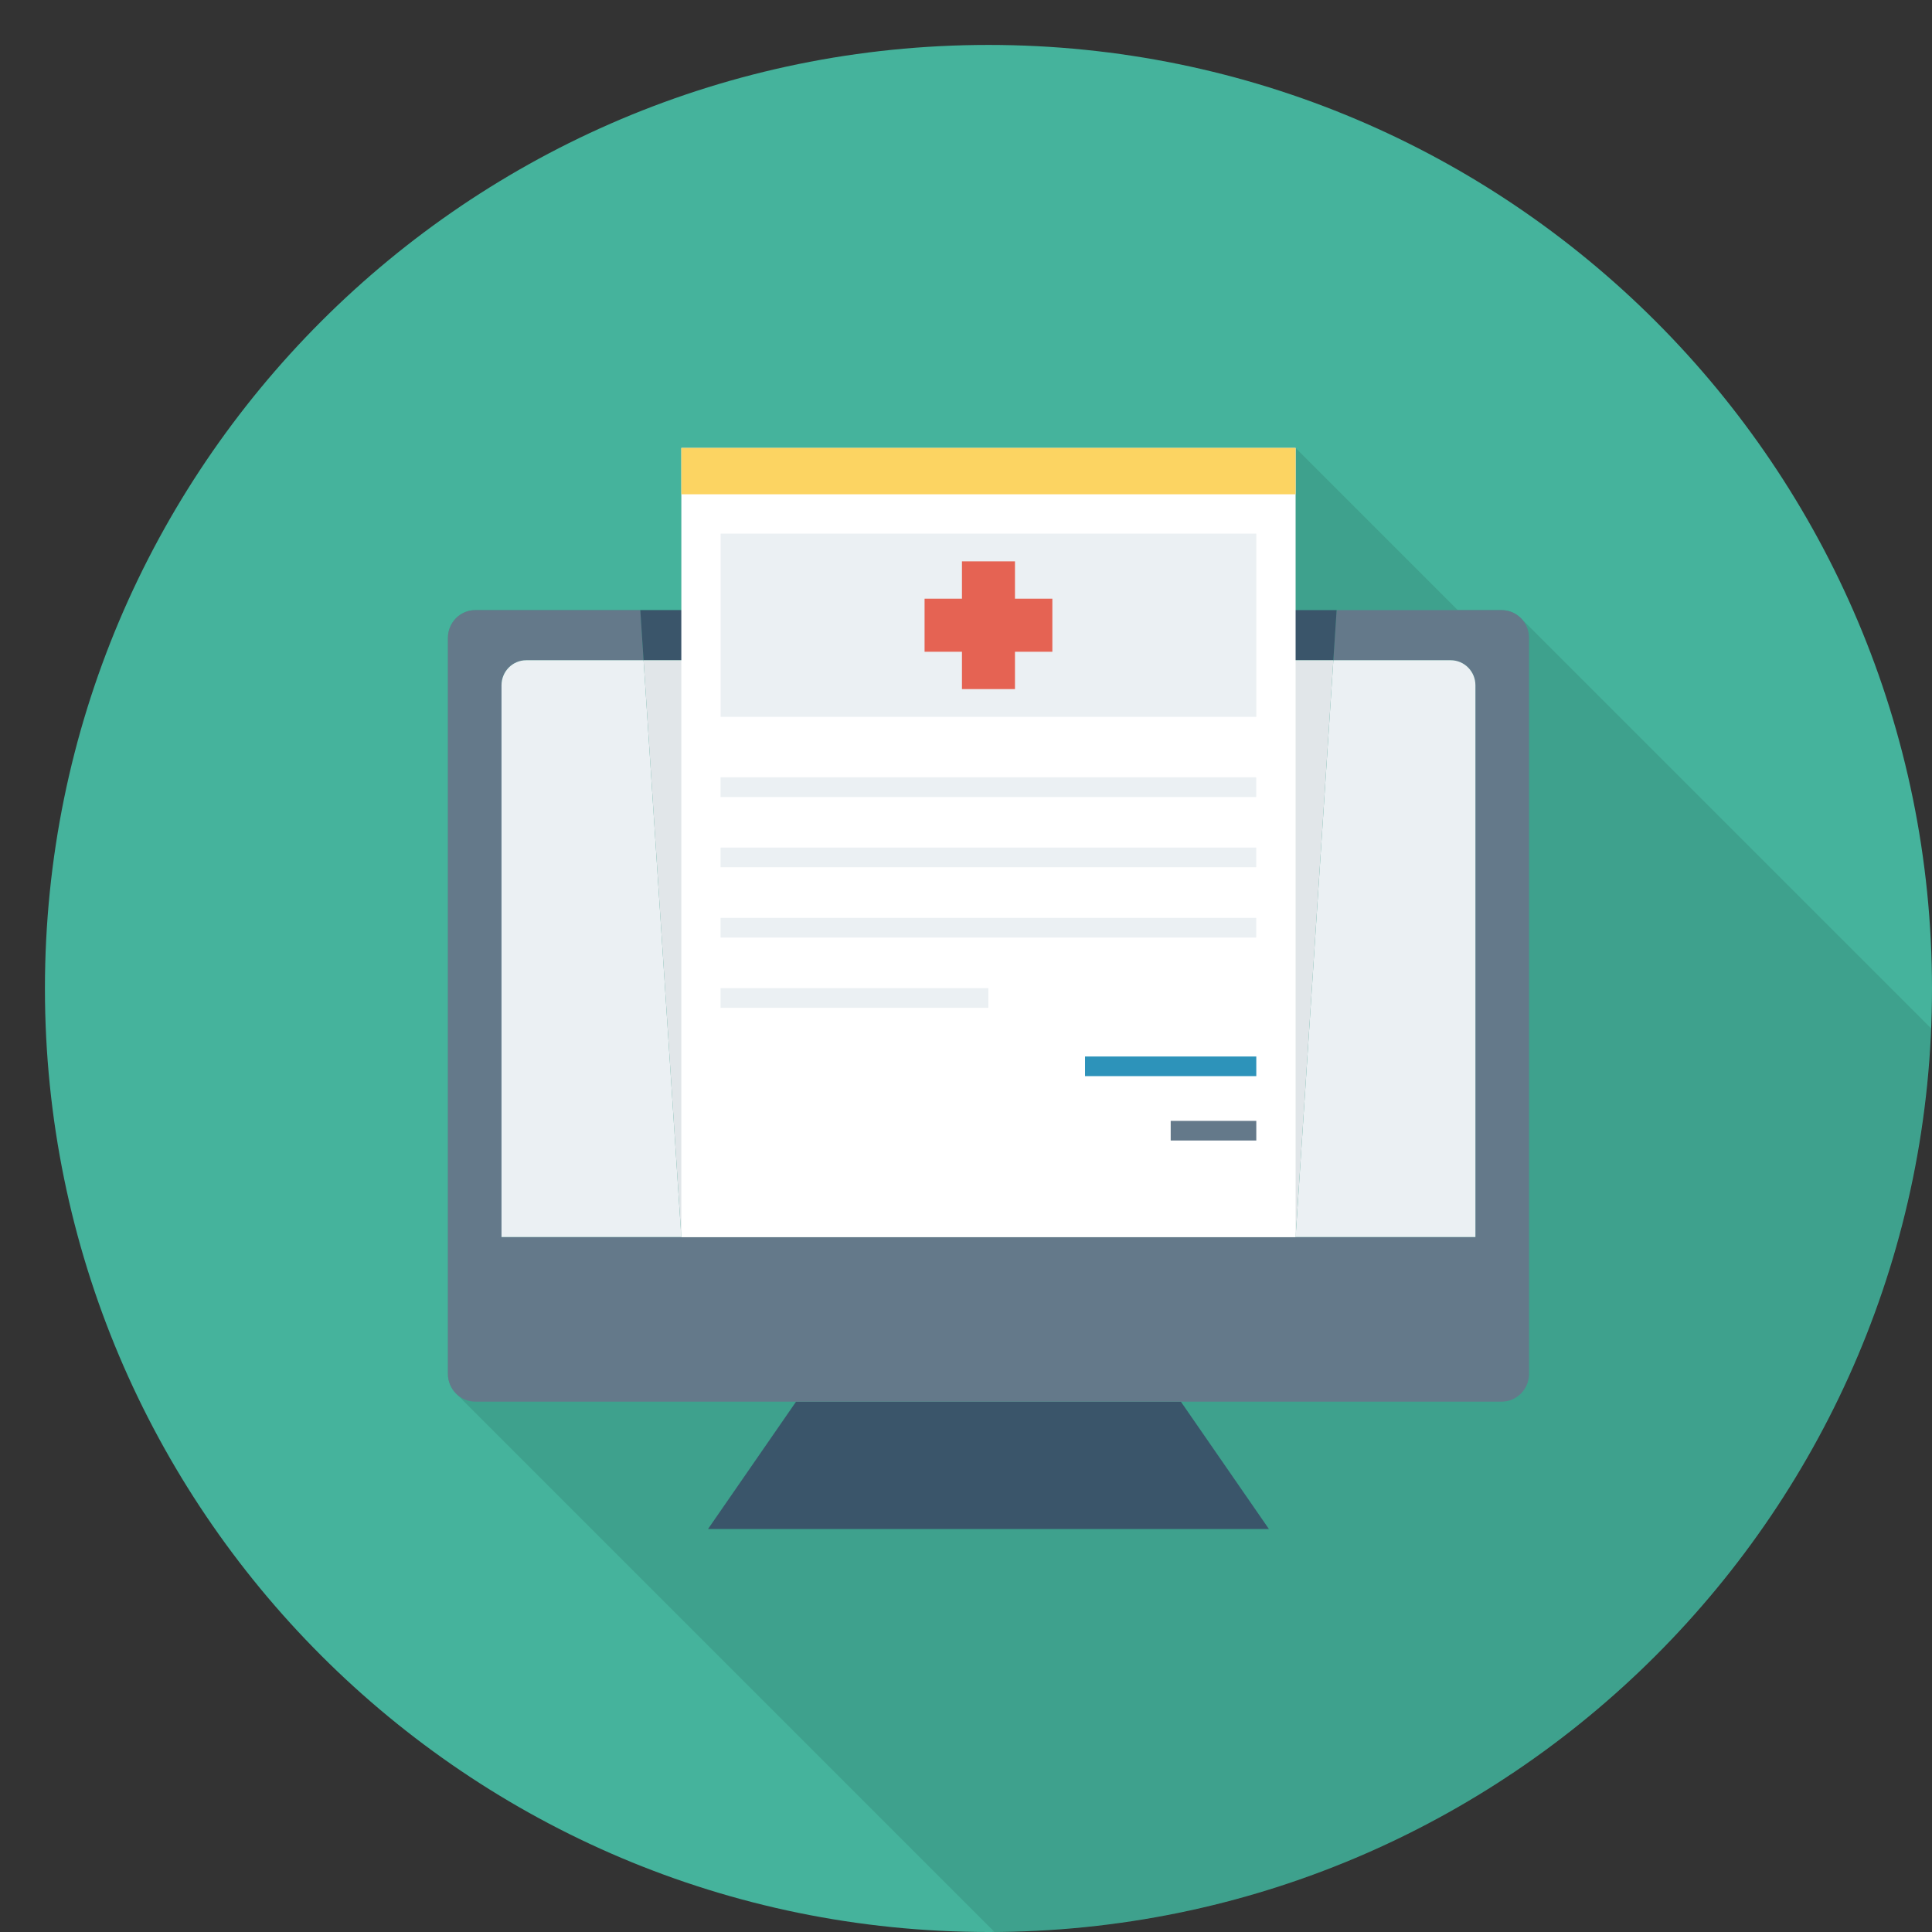 <svg width="43" height="43" xmlns="http://www.w3.org/2000/svg" xmlns:xlink="http://www.w3.org/1999/xlink" xml:space="preserve" overflow="hidden"><rect width="100%" height="100%" fill="#333333" stroke="none"/><g transform="translate(-22 -325)"><g><g><g><g><path d="M65 347C65 358.598 55.598 368 44 368 32.402 368 23 358.598 23 347 23 335.402 32.402 326 44 326 55.598 326 65 335.402 65 347Z" fill="#45B39C" fill-rule="nonzero" fill-opacity="1"/><path d="M64.978 347.886 55.855 338.764 55.855 338.764C55.744 338.649 55.589 338.577 55.419 338.577L54.443 338.577 50.834 334.968 37.162 334.968 37.162 338.577 32.581 338.577C32.244 338.577 31.969 338.857 31.969 339.198L31.969 355.578C31.969 355.754 32.043 355.912 32.16 356.024L32.16 356.025 44.132 367.997C55.372 367.927 64.514 359.029 64.978 347.886Z" fill="#000000" fill-rule="nonzero" fill-opacity="0.1"/><path d="M48.282 356.196 39.718 356.196 37.758 359.031 50.242 359.031Z" fill="#3A556A" fill-rule="nonzero" fill-opacity="1"/><path d="M45.145 354.328C45.145 354.967 44.632 355.485 44 355.485 43.368 355.485 42.855 354.967 42.855 354.328 42.855 353.689 43.368 353.171 44 353.171 44.632 353.171 45.145 353.689 45.145 354.328Z" fill="#3A556A" fill-rule="nonzero" fill-opacity="1"/><path d="M55.42 338.579 51.749 338.579 51.676 339.696 54.288 339.696C54.592 339.696 54.838 339.945 54.838 340.252L54.838 352.533 50.836 352.533 37.164 352.533 33.162 352.533 33.162 340.252C33.162 339.945 33.408 339.696 33.712 339.696L36.324 339.696 36.251 338.579 32.58 338.579C32.242 338.579 31.969 338.855 31.969 339.197L31.969 352.975 31.969 355.578C31.969 355.919 32.242 356.196 32.58 356.196L55.42 356.196C55.758 356.196 56.031 355.919 56.031 355.578L56.031 352.975 56.031 339.197C56.031 338.855 55.758 338.579 55.42 338.579Z" fill="#64798A" fill-rule="nonzero" fill-opacity="1"/><path d="M33.712 339.695C33.408 339.695 33.162 339.945 33.162 340.252L33.162 352.533 37.164 352.533 36.324 339.695 33.712 339.695Z" fill="#EBF0F3" fill-rule="nonzero" fill-opacity="1"/><path d="M54.838 352.533 54.838 340.252C54.838 339.945 54.592 339.695 54.288 339.695L51.676 339.695 50.836 352.533 54.838 352.533Z" fill="#EBF0F3" fill-rule="nonzero" fill-opacity="1"/><path d="M51.676 339.695 51.749 338.579 36.251 338.579 36.324 339.695Z" fill="#3A556A" fill-rule="nonzero" fill-opacity="1"/><path d="M37.164 352.533 50.836 352.533 51.676 339.695 36.324 339.695Z" fill="#E1E6E9" fill-rule="nonzero" fill-opacity="1"/><path d="M37.164 334.969 50.836 334.969 50.836 352.534 37.164 352.534Z" fill="#FFFFFF" fill-rule="nonzero" fill-opacity="1"/><path d="M38.039 336.877 49.961 336.877 49.961 340.955 38.039 340.955Z" fill="#EBF0F3" fill-rule="nonzero" fill-opacity="1"/><path d="M37.164 334.969 50.836 334.969 50.836 336.001 37.164 336.001Z" fill="#FCD462" fill-rule="nonzero" fill-opacity="1"/><path d="M45.422 338.325 44.59 338.325 44.59 337.494 43.41 337.494 43.41 338.325 42.578 338.325 42.578 339.506 43.41 339.506 43.41 340.337 44.59 340.337 44.59 339.506 45.422 339.506Z" fill="#E56353" fill-rule="nonzero" fill-opacity="1"/><path d="M38.037 342.301 49.959 342.301 49.959 342.739 38.037 342.739Z" fill="#EBF0F3" fill-rule="nonzero" fill-opacity="1"/><path d="M38.037 343.864 49.959 343.864 49.959 344.302 38.037 344.302Z" fill="#EBF0F3" fill-rule="nonzero" fill-opacity="1"/><path d="M38.037 345.429 49.959 345.429 49.959 345.867 38.037 345.867Z" fill="#EBF0F3" fill-rule="nonzero" fill-opacity="1"/><path d="M38.037 346.993 43.998 346.993 43.998 347.43 38.037 347.43Z" fill="#EBF0F3" fill-rule="nonzero" fill-opacity="1"/><path d="M46.149 348.514 49.961 348.514 49.961 348.951 46.149 348.951Z" fill="#2D93BA" fill-rule="nonzero" fill-opacity="1"/><path d="M48.056 349.947 49.961 349.947 49.961 350.384 48.056 350.384Z" fill="#64798A" fill-rule="nonzero" fill-opacity="1"/></g></g></g></g></g></svg>